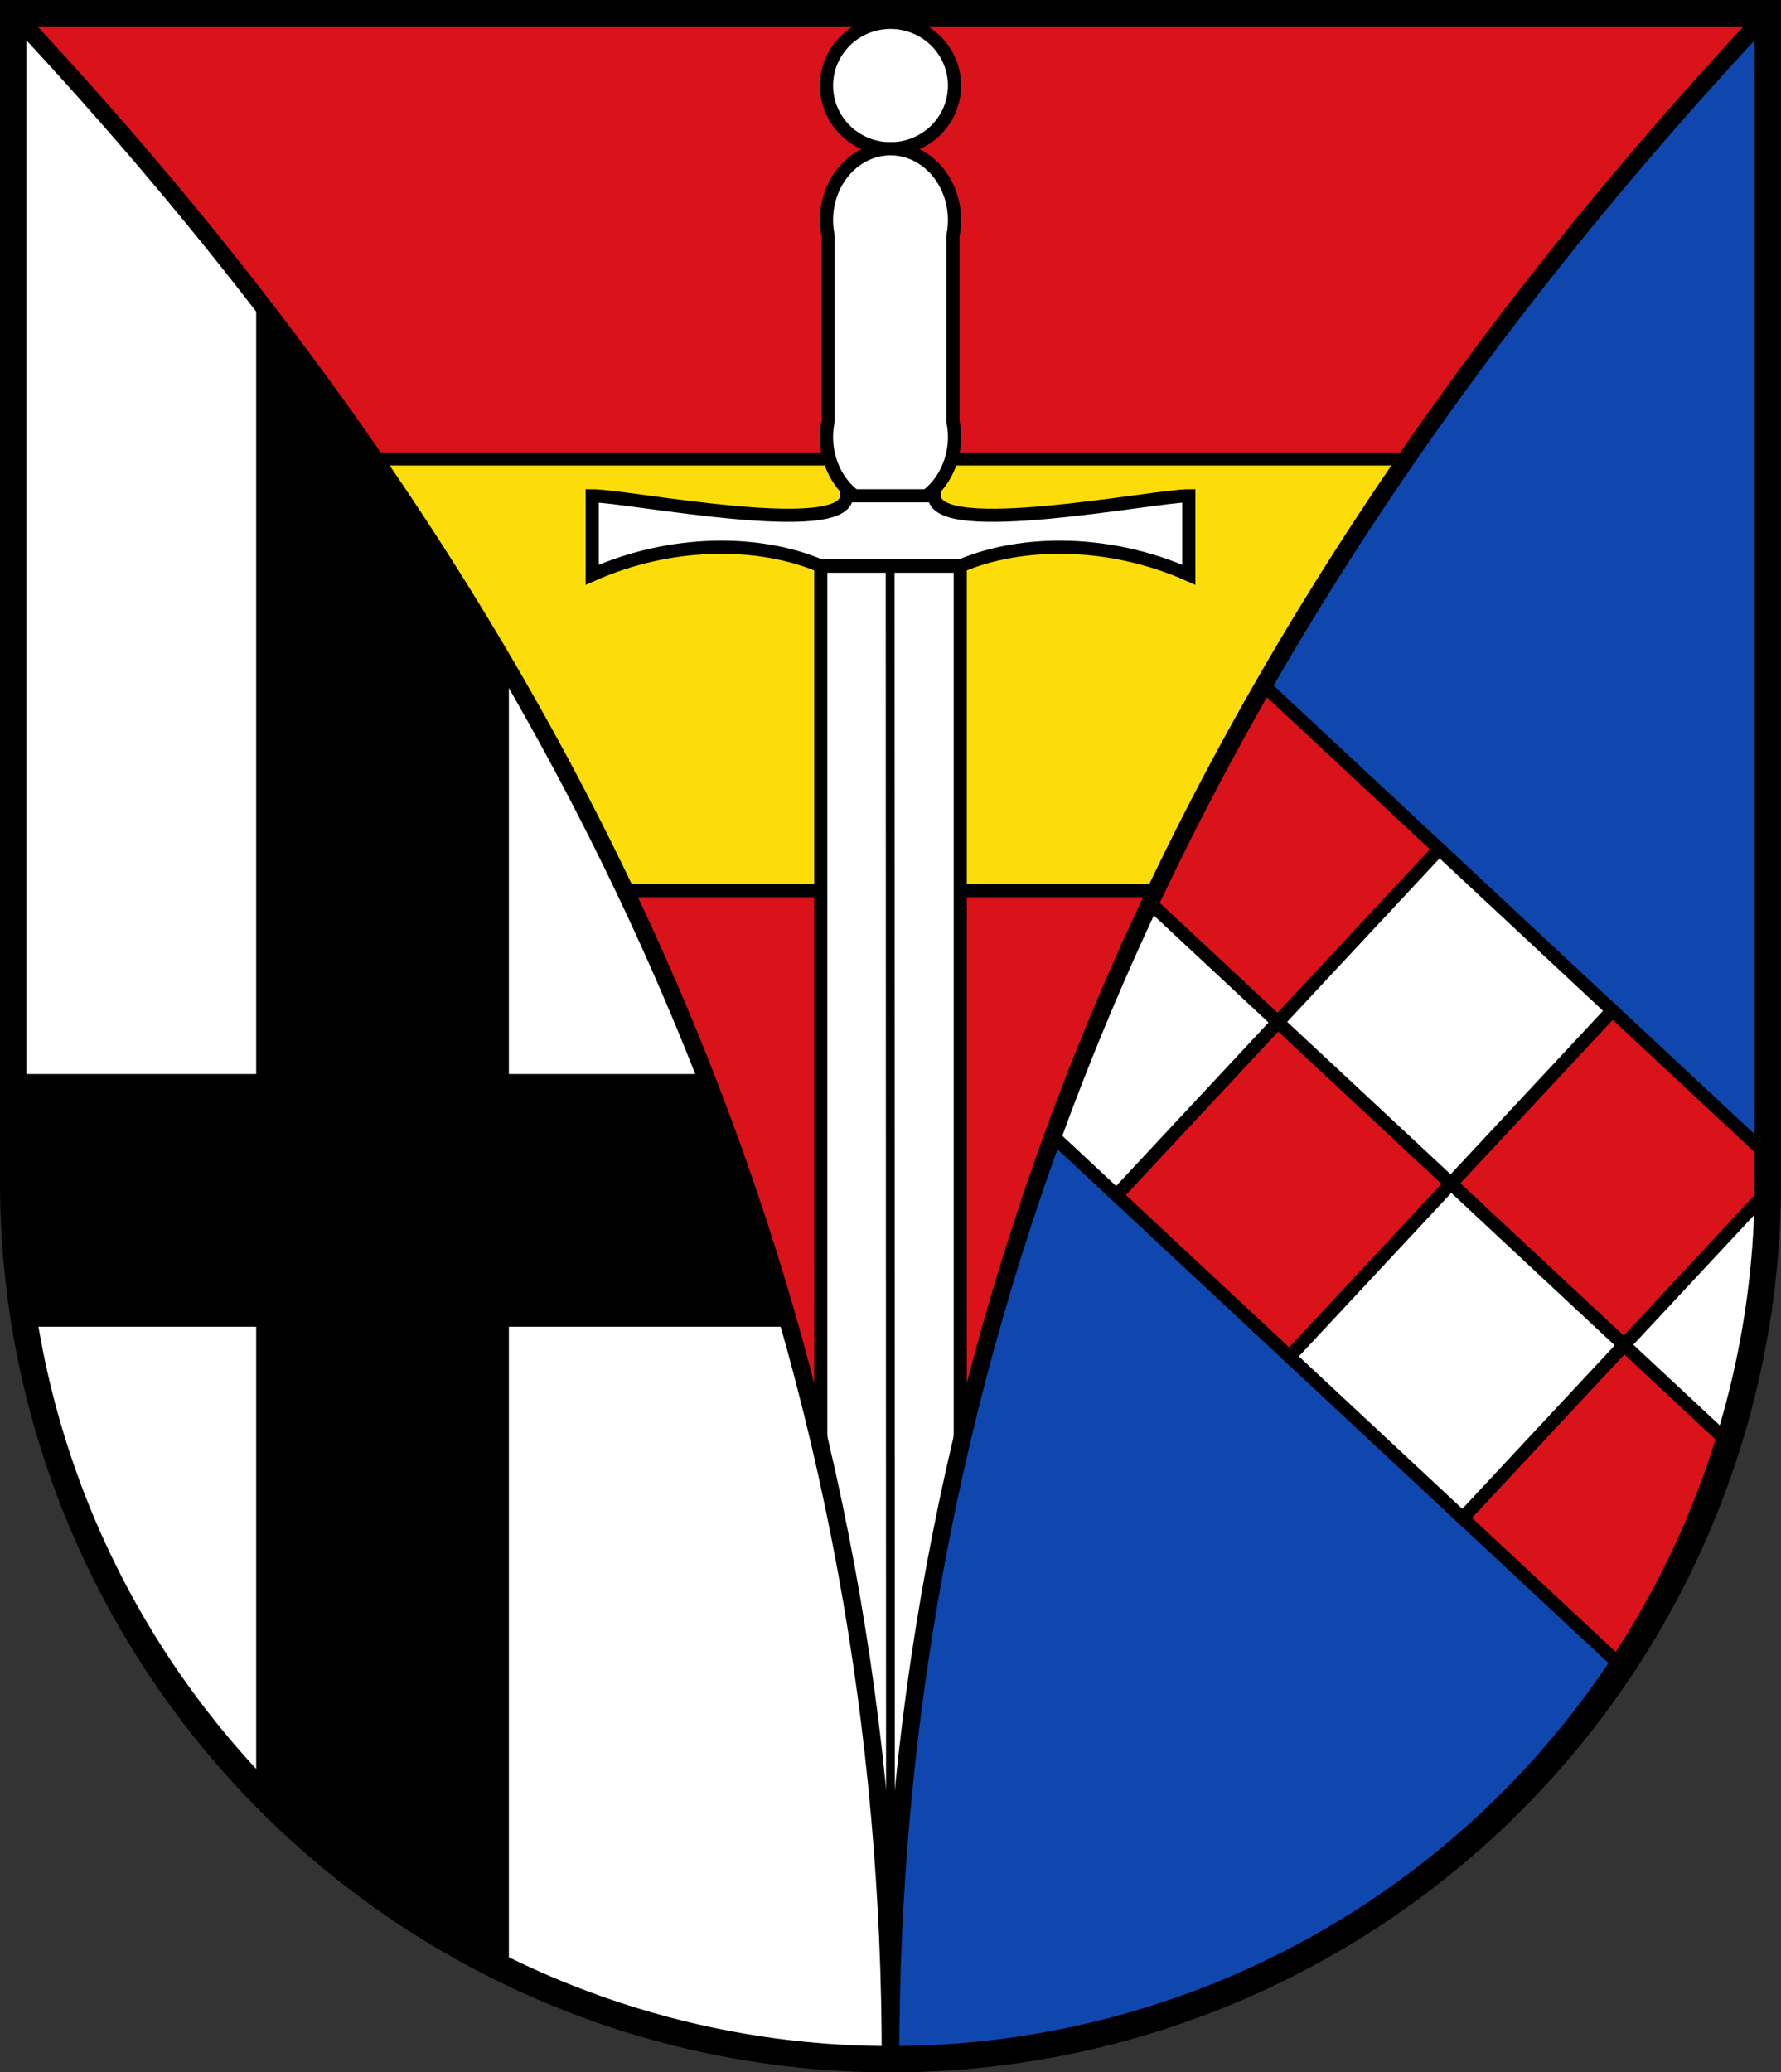 <?xml version="1.0" encoding="UTF-8"?>
<!-- Created with Inkscape (http://www.inkscape.org/) -->
<svg width="203mm" height="236.17mm" version="1.1" viewBox="0 0 203 236.17" xmlns="http://www.w3.org/2000/svg">
 <rect x="0" y="0" width="203" height="236.17" fill="#333333" stroke="none"/>
 <title>Wappen Habkirchen</title>
 <g transform="translate(124.18 -30.748)">
  <g>
   <path d="m-122.68 32.248v133.24c-3e-5 26.503 10.536 51.921 29.289 70.662 18.754 18.741 44.189 29.269 70.71 29.269 1.1e-4 -73.17-25-153.17-100-233.17z" fill="#fff"/>
   <path d="m77.321 32.249c-75 80-99.999 160-100 233.17 26.522 2e-5 51.957-10.528 70.711-29.269s29.289-44.159 29.289-70.662z" fill="#0f47af"/>
   <path d="m77.321 32.248h-200" fill="#008000"/>
  </g>
  <path d="m-122.68 32.248c75 80 100 160 100 233.17 1.1e-4 -73.17 25-153.17 100-233.17z" fill="#da121a"/>
  <g stroke="#000" stroke-width="1.5">
   <path d="m-81.5 83.048c11.36 16.482 20.812 32.902 28.57 49.2h60.503c7.757-16.298 17.209-32.718 28.569-49.2z" fill="#fcdd09"/>
   <path d="m20.142 109.11-1.141 1.223c-4.429 7.797-8.451 15.571-12.094 23.318l14.566 13.583 18.396-19.728zm1.331 38.125-18.396 19.728 19.727 18.397 18.396-19.728zm19.727 18.397 19.727 18.397 16.387-17.573c3e-3 -0.323 6e-3 -0.647 6e-3 -0.971v-3.053l-17.724-16.528zm19.727 18.397-18.396 19.728 18.149 16.925c5.248-7.915 9.331-16.525 12.14-25.562z" fill="#da121a"/>
   <path d="m39.87 127.51-18.396 19.728 19.727 18.397 18.396-19.728zm1.331 38.125-18.396 19.728 19.727 18.397 18.396-19.728zm19.727 18.397 11.893 11.091c2.861-9.207 4.399-18.856 4.494-28.664zm-39.455-36.794-14.566-13.583c-4.182 8.893-7.859 17.748-11.072 26.557l7.242 6.754z" fill="#fff"/>
  </g>
  <path d="m-94.979 64.629v88.519h-27.7v12.339c0 5.552 0.464 11.056 1.367 16.461h26.332v52.574c0.523 0.547 1.053 1.09 1.59 1.627 7.999 7.994 17.215 14.492 27.211 19.318v-73.518h32.019c-2.698-9.539-5.919-19.143-9.707-28.8h-22.312v-45.981c-8.216-14.124-17.769-28.317-28.8-42.538z"/>
  <g fill="#fff" stroke="#000">
   <path d="m-15.382 40.502a7.296 7.203 0 0 1-7.296 7.203 7.296 7.203 0 0 1-7.296-7.203 7.296 7.203 0 0 1 7.296-7.203 7.296 7.203 0 0 1 7.296 7.203z" stroke-linecap="round" stroke-linejoin="round" stroke-width="1.5"/>
   <path d="m-22.679 47.705a7.296 8.138 0 0 0-7.296 8.139 7.296 8.138 0 0 0 0.187 1.786v21.11a7.296 8.138 0 0 0-0.187 1.799 7.296 8.138 0 0 0 7.296 8.139 7.296 8.138 0 0 0 7.297-8.139 7.296 8.138 0 0 0-0.187-1.784v-21.114a7.296 8.138 0 0 0 0.187-1.798 7.296 8.138 0 0 0-7.297-8.139z" stroke-linecap="round" stroke-linejoin="round" stroke-width="1.5"/>
   <path d="m-30.629 95.248v100.38c5.529 23.712 7.934 46.974 7.949 69.585h2e-3c0.015-22.611 2.42-45.873 7.949-69.585v-100.38z" stroke-width="1.5"/>
  </g>
  <g stroke="#000">
   <g>
    <path d="m-22.722 95.319 0.043 170.1" fill="none"/>
    <path d="m-30.629 95.248c-7.05-3-17.05-3-26.05 1v-9c4-2e-6 29 5 29-2e-6h10c0 5 25 0 29 2e-6v9c-9-4-19-4-26.05-1z" fill="#fff" stroke-width="1.5"/>
    <path d="m-122.68 32.248 2.1e-4 133.24c-2e-5 26.503 10.536 51.921 29.289 70.662 18.754 18.741 44.189 29.269 70.71 29.269 26.522 2e-5 51.957-10.528 70.711-29.269 18.754-18.741 29.289-44.159 29.289-70.662l-8e-4 -133.24z" fill="none" stroke-linecap="square" stroke-miterlimit="8" stroke-width="3"/>
   </g>
   <path d="m-22.679 265.42c1.1e-4 -73.17 25-153.17 100-233.17h-200c75 80 100 160 100 233.17z" fill="none" stroke-linejoin="bevel" stroke-width="2"/>
  </g>
 </g>
</svg>
